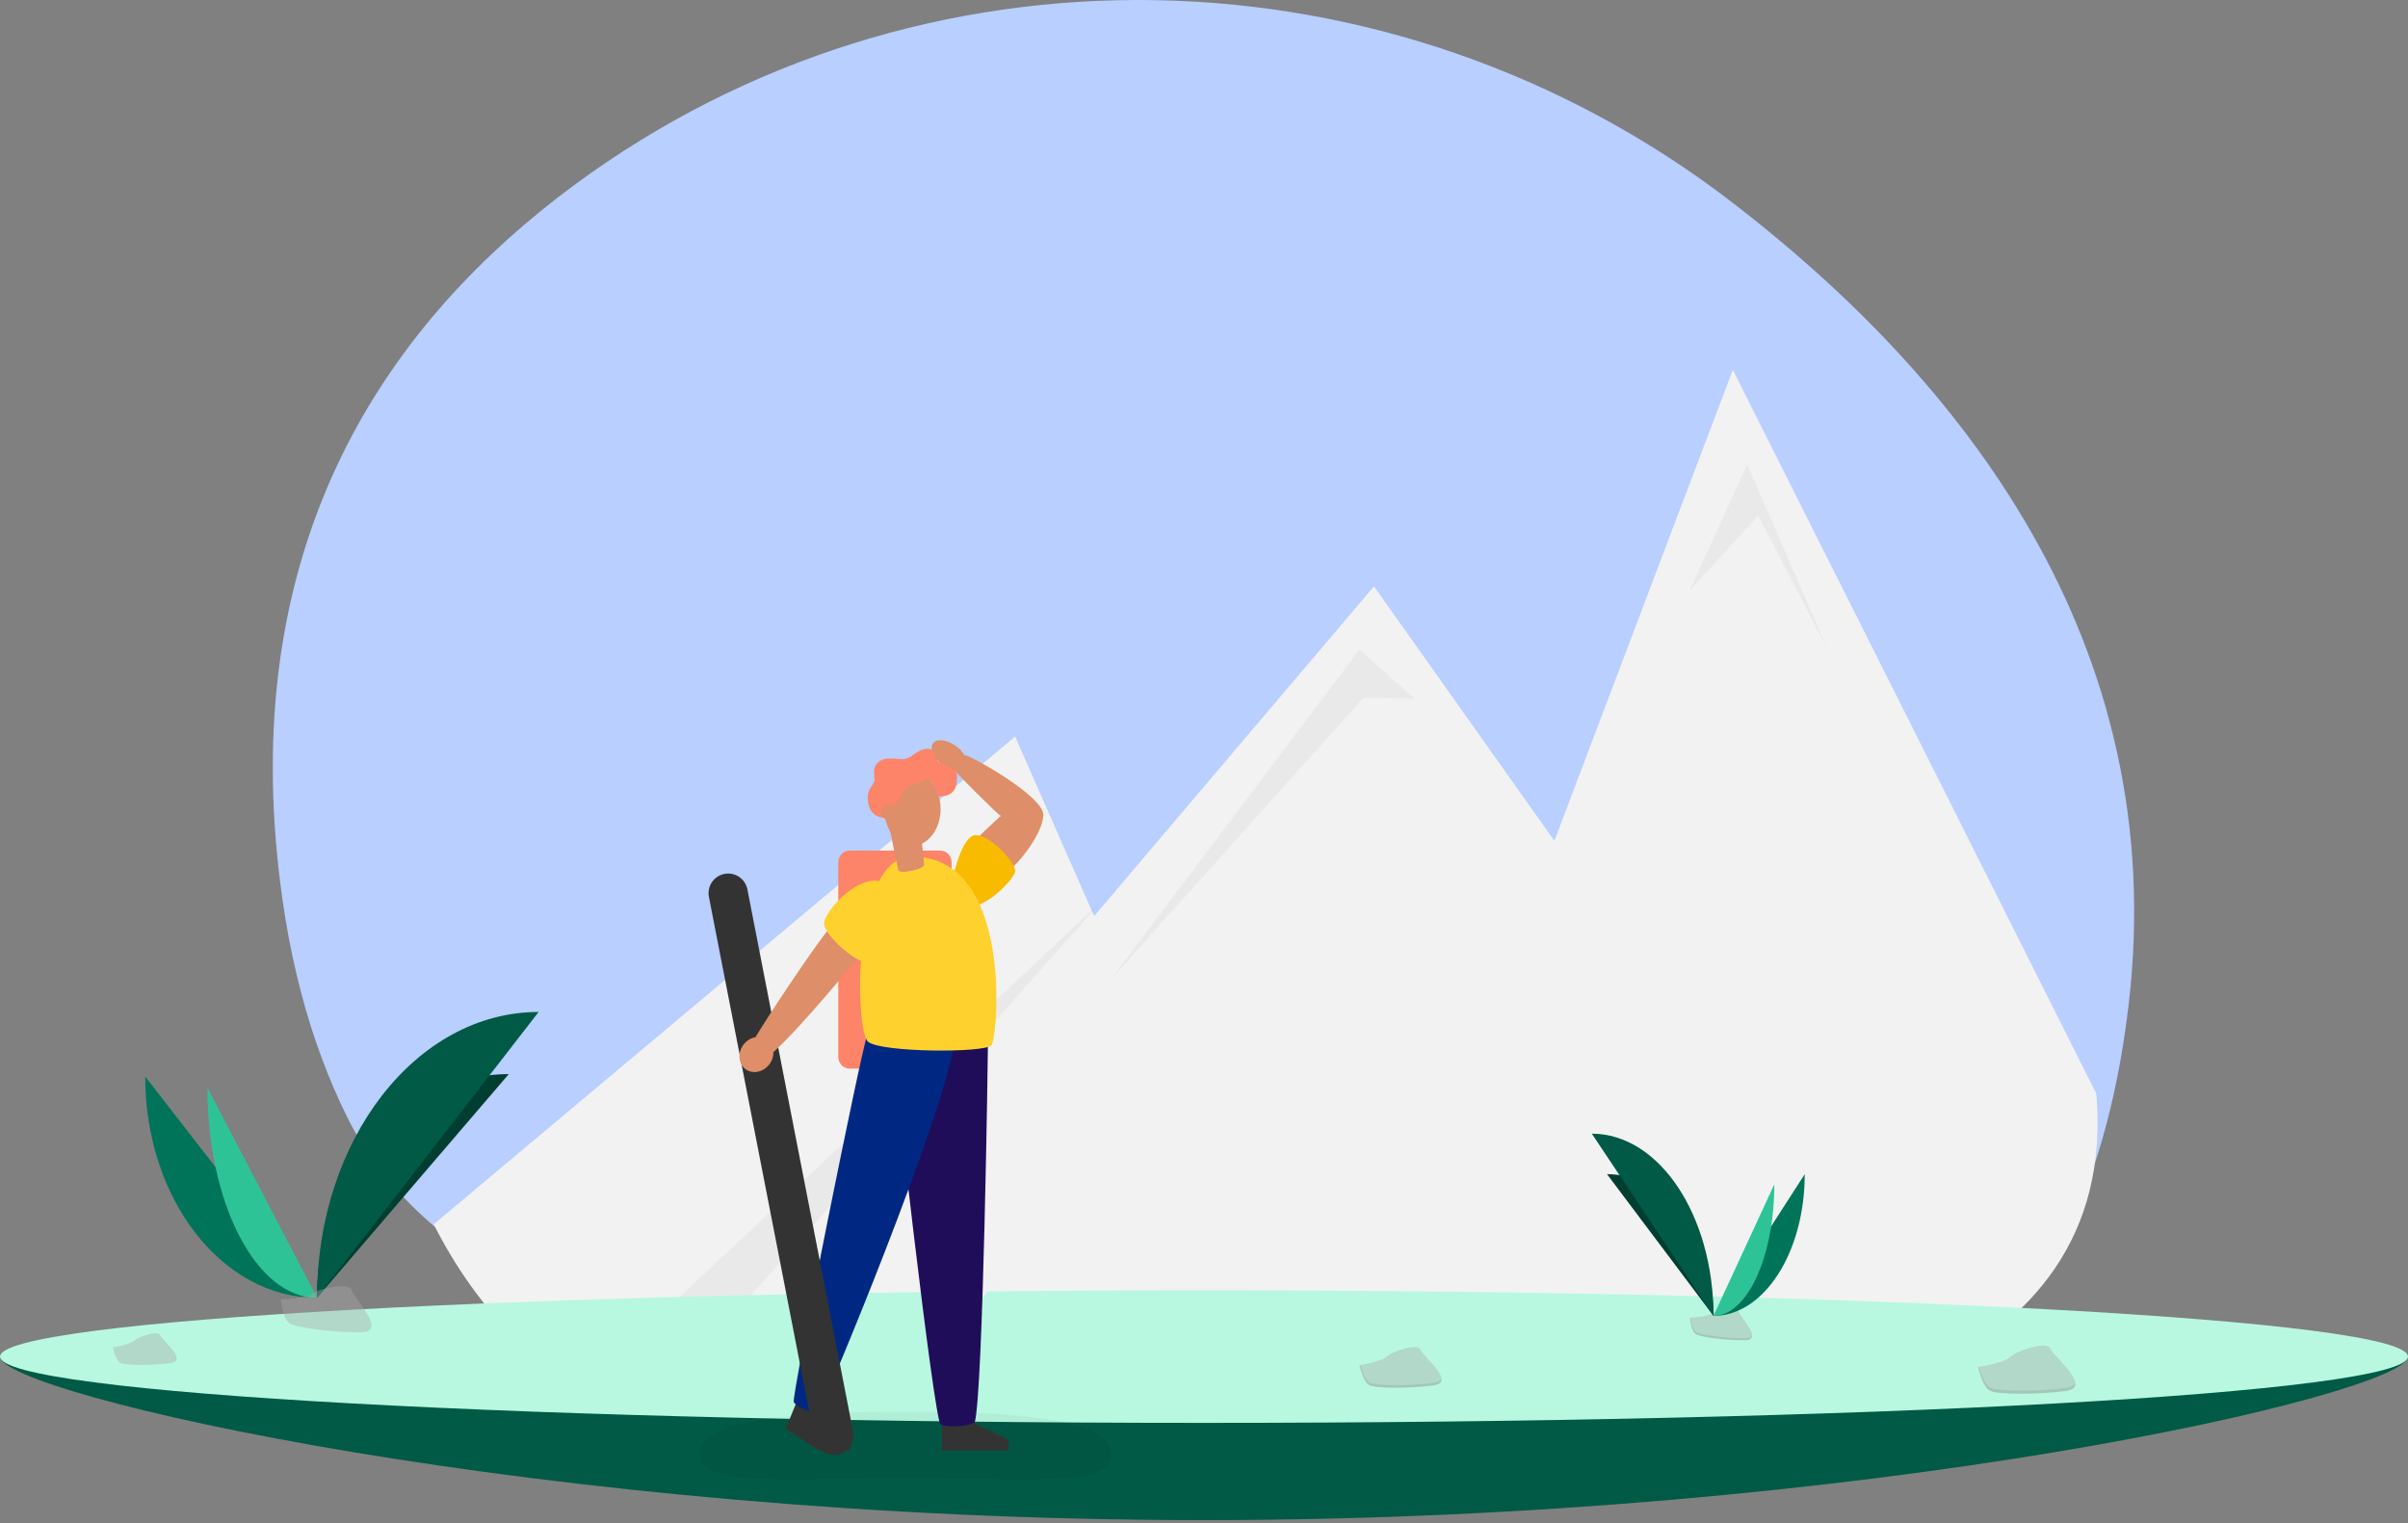 <svg width="430" height="272" viewBox="0 0 430 272" fill="none" xmlns="http://www.w3.org/2000/svg">
<rect x="0" y="0" width="430" height="272" fill="#808080" stroke="none"/>
<g clip-path="url(#clip0)">
<path d="M380.127 179.286C378.044 197.098 373.717 211.4 367.777 222.805C359.872 238.002 346.352 244.125 334.274 250.532C330.783 252.38 327.155 253.955 323.421 255.243C301.443 262.857 276.844 260.836 257.522 256.817C243.969 253.995 230.213 252.259 216.383 251.624C212.439 251.447 208.49 251.359 204.539 251.36C198.445 251.369 88.711 253.447 61.994 199.454C55.398 186.135 50.877 169.864 49.252 150.032C44.656 93.964 69.918 57.139 102.505 33.069C164.147 -12.462 248.641 -10.552 309.375 36.178C349.83 67.306 387.707 114.415 380.127 179.286Z" fill="#B8CFFF"/>
<path opacity="0.1" d="M219.15 255.57C215.206 255.393 211.258 255.304 207.306 255.306L161.662 154.324L219.15 255.57Z" fill="black" fill-opacity="0.4"/>
<path d="M77.449 218.595C85.123 233.788 95.564 243.854 107.291 250.259C110.679 252.106 114.203 253.681 117.828 254.968C139.166 262.581 163.05 260.562 181.809 256.542C194.967 253.721 208.324 251.985 221.751 251.352C225.581 251.175 229.415 251.086 233.251 251.087C239.169 251.095 274.836 254.525 280.751 254.968C319.189 257.872 378.772 246.026 374.334 195.249L309.432 66.037L285.277 129.783L277.567 150.132L256.321 120.163L245.35 104.69L195.389 163.565L181.268 131.511C143.089 163.536 121.684 181.493 83.504 213.519L78.051 218.09L77.449 218.595Z" fill="#F2F2F2"/>
<path opacity="0.1" d="M110.443 241.818C113.763 243.544 117.215 245.014 120.767 246.216L196.765 160.852L110.443 241.818Z" fill="black" fill-opacity="0.4"/>
<path opacity="0.1" d="M252.513 124.678L242.77 115.966L198.461 174.754L243.452 124.588L252.513 124.678Z" fill="black" fill-opacity="0.4"/>
<path opacity="0.1" d="M301.727 105.437L312.002 82.949L326.23 115.694L313.978 92.023L301.727 105.437Z" fill="black" fill-opacity="0.4"/>
<path d="M430 242.22C430 248.757 333.742 271.415 215 271.415C96.258 271.415 0 248.757 0 242.22C0 235.684 96.258 247.743 215 247.743C333.742 247.743 430 235.684 430 242.22Z" fill="#005A45"/>
<path d="M215 254.055C333.742 254.055 430 248.756 430 242.219C430 235.683 333.742 230.384 215 230.384C96.258 230.384 0 235.683 0 242.219C0 248.756 96.258 254.055 215 254.055Z" fill="#B8F8E0"/>
<path d="M301.772 235.271C301.772 235.271 304.761 235.179 305.662 234.539C306.563 233.898 310.261 233.133 310.484 234.161C310.708 235.187 314.978 239.269 311.602 239.296C308.226 239.324 303.76 238.771 302.86 238.225C301.961 237.678 301.772 235.271 301.772 235.271Z" fill="#A8A8A8" fill-opacity="0.4"/>
<path opacity="0.2" d="M311.663 238.937C308.287 238.964 303.82 238.412 302.921 237.865C302.235 237.449 301.963 235.955 301.872 235.266C301.808 235.268 301.772 235.269 301.772 235.269C301.772 235.269 301.961 237.677 302.86 238.223C303.76 238.77 308.226 239.322 311.602 239.295C312.576 239.287 312.913 238.941 312.895 238.428C312.759 238.738 312.388 238.932 311.663 238.937Z" fill="black" fill-opacity="0.4"/>
<path d="M353.253 244.088C353.253 244.088 357.742 243.405 358.983 242.277C360.224 241.147 365.659 239.323 366.183 240.83C366.708 242.337 373.888 247.713 368.804 248.368C363.722 249.022 356.888 249.003 355.433 248.342C353.977 247.681 353.253 244.088 353.253 244.088Z" fill="#A8A8A8" fill-opacity="0.4"/>
<path opacity="0.2" d="M368.831 247.818C363.748 248.473 356.913 248.453 355.458 247.792C354.35 247.289 353.666 245.086 353.402 244.064C353.307 244.079 353.253 244.087 353.253 244.087C353.253 244.087 353.977 247.681 355.433 248.342C356.888 249.002 363.722 249.022 368.804 248.368C370.272 248.179 370.716 247.596 370.595 246.827C370.447 247.318 369.922 247.678 368.831 247.818Z" fill="black" fill-opacity="0.4"/>
<path d="M242.768 243.763C242.768 243.763 246.556 243.188 247.604 242.235C248.652 241.282 253.238 239.742 253.681 241.014C254.122 242.287 260.182 246.823 255.893 247.376C251.603 247.928 245.836 247.912 244.607 247.354C243.379 246.796 242.768 243.763 242.768 243.763Z" fill="#A8A8A8" fill-opacity="0.4"/>
<path opacity="0.2" d="M255.915 246.912C251.625 247.464 245.857 247.448 244.629 246.89C243.694 246.466 243.116 244.607 242.894 243.744C242.814 243.757 242.768 243.764 242.768 243.764C242.768 243.764 243.379 246.796 244.607 247.355C245.836 247.912 251.603 247.929 255.893 247.377C257.132 247.217 257.506 246.725 257.403 246.076C257.279 246.49 256.836 246.794 255.915 246.912Z" fill="black" fill-opacity="0.4"/>
<path opacity="0.1" d="M198.46 259.595C198.46 265.778 181.903 263.865 161.631 263.865C141.357 263.865 125.046 265.778 125.046 259.595C125.046 253.41 141.601 252.065 161.874 252.065C182.147 252.065 198.46 253.41 198.46 259.595Z" fill="black" fill-opacity="0.4"/>
<path d="M172.67 225.628C174.742 226.282 176.675 227.314 178.368 228.672C178.496 228.751 178.588 228.877 178.627 229.022C178.671 229.35 178.233 229.483 177.914 229.575C176.979 229.843 176.381 230.72 175.692 231.407C175.004 232.094 173.896 232.633 173.093 232.084C172.882 231.922 172.698 231.729 172.548 231.51L169.153 227.087C170.303 226.444 171.514 225.914 172.767 225.503" fill="#F1F1F1"/>
<path d="M151.718 151.875H167.905C169.023 151.875 169.93 152.813 169.93 153.969V188.707C169.93 189.864 169.023 190.802 167.905 190.802H151.718C150.599 190.802 149.693 189.864 149.693 188.707V153.969C149.693 152.813 150.599 151.875 151.718 151.875Z" fill="#FD8369"/>
<path d="M168.19 254.449V258.988H180.103V257.067L172.723 253.56L168.19 254.449Z" fill="#333333"/>
<path d="M142.347 250.098C141.744 251.494 140.322 255.113 140.322 255.113L146.266 258.98H151.653L152.284 256.844L145.517 251.486L142.347 250.098Z" fill="#333333"/>
<path d="M162.938 151.004C160.163 151.004 157.915 148.07 157.915 144.451C157.915 140.831 160.163 137.897 162.938 137.897C165.712 137.897 167.961 140.831 167.961 144.451C167.961 148.07 165.712 151.004 162.938 151.004Z" fill="#DE8E68"/>
<path d="M166.598 132.747C167.256 131.811 169.113 132.022 170.746 133.239C171.365 133.69 171.891 134.264 172.293 134.927C172.345 134.903 172.403 134.889 172.461 134.887C173.254 134.887 186.438 142.183 186.313 145.549C186.188 148.915 181.765 154.312 180.222 155.348C180.222 155.348 173.254 151.982 173.629 150.901C174.004 149.82 178.016 146.362 178.72 145.678C177.893 145.231 171.275 138.447 170.527 137.679C169.742 137.505 169.003 137.159 168.359 136.664C166.729 135.446 165.938 133.693 166.598 132.747Z" fill="#DE8E68"/>
<path d="M170.383 161.252C168.864 159.988 171.379 149.389 174.073 149.129C176.768 148.869 181.468 154.122 181.279 155.613C181.089 157.104 174.22 164.429 170.383 161.252Z" fill="#F8BB00"/>
<path d="M176.412 186.629C176.412 188.374 175.568 248.778 174.049 254.016C172.699 254.714 169.156 254.889 167.975 254.365C166.794 253.842 159.256 187.586 159.256 184.678C159.256 181.769 176.412 186.629 176.412 186.629Z" fill="#200D59"/>
<path d="M146.151 252.128C147.763 249.51 168.745 198.659 170.391 186.121C168.668 184.74 155.847 182.539 154.809 185.045C153.771 187.552 141.31 249.533 141.737 250.337C142.164 251.142 144.939 252.397 146.151 252.128Z" fill="#002883"/>
<path d="M162.867 152.934C151.983 152.934 152.658 184.096 155.02 186.016C157.383 187.936 175.86 188.024 177.042 186.627C178.222 185.231 181.013 152.934 162.867 152.934Z" fill="#FFD12E"/>
<path d="M154.949 142.227C154.949 140.899 156.177 139.941 156.177 139.203C156.177 138.467 155.756 137.147 156.696 136.202C157.839 135.056 159.659 135.534 161.289 135.534C162.821 135.534 163.667 133.692 165.757 133.692C167.151 133.692 166.974 135.563 167.495 136.028C167.882 136.378 170.894 137.047 170.894 138.472C170.894 140.064 170.854 142.201 167.657 142.201C167.445 141.436 166.645 139.757 165.734 139.01C165.265 139.22 162.696 140.316 162.06 140.509C161.425 140.703 160.495 143.521 159.509 143.862C158.523 144.201 158.461 146.078 157.741 145.998C157.02 145.917 154.949 145.604 154.949 142.227Z" fill="#FD8369"/>
<path d="M158.614 146.343C157.881 146.343 157.286 145.728 157.286 144.969C157.286 144.21 157.881 143.595 158.614 143.595C159.347 143.595 159.942 144.21 159.942 144.969C159.942 145.728 159.347 146.343 158.614 146.343Z" fill="#DE8E68"/>
<path d="M160.427 155.378C160.639 156.138 165.102 155.216 165.016 154.357L164.253 146.728L158.876 147.926C158.876 147.926 160.21 154.623 160.427 155.378Z" fill="#DE8E68"/>
<path d="M130.028 159.471L148.901 256.268" stroke="#333333" stroke-width="7" stroke-miterlimit="10" stroke-linecap="round"/>
<path d="M133.055 186.182C133.558 185.656 134.207 185.304 134.911 185.178C137.163 181.419 144.811 169.834 148.184 165.625C150.616 167.432 153.584 170.592 153.584 170.592C152.344 172.03 143.055 183.4 138.112 187.859C138.115 188.326 138.027 188.79 137.853 189.221C137.68 189.651 137.423 190.041 137.1 190.368C135.85 191.663 133.929 191.775 132.812 190.621C131.696 189.467 131.805 187.477 133.055 186.182Z" fill="#DE8E68"/>
<path d="M158.593 158.041C154.228 154.683 147.031 162.801 147.15 164.937C147.268 167.071 152.799 171.806 154.691 171.811C157.001 171.814 162.309 160.898 158.593 158.041Z" fill="#FFD12E"/>
<path d="M25.93 192.229C25.93 214.063 39.652 231.731 56.61 231.731L25.93 192.229Z" fill="#007458"/>
<path d="M56.611 231.73C56.611 209.651 71.924 191.785 90.847 191.785L56.611 231.73Z" fill="#003E31"/>
<path d="M37.047 194.209C37.047 214.95 45.797 231.731 56.61 231.731L37.047 194.209Z" fill="#2EC396"/>
<path d="M56.611 231.729C56.611 203.517 74.311 180.688 96.183 180.688L56.611 231.729Z" fill="#005A45"/>
<path d="M50.157 232.01C50.157 232.01 54.508 231.876 55.819 230.943C57.13 230.012 62.512 228.898 62.837 230.393C63.162 231.888 69.375 237.827 64.463 237.867C59.551 237.907 53.05 237.104 51.741 236.307C50.432 235.512 50.157 232.01 50.157 232.01Z" fill="#A8A8A8" fill-opacity="0.4"/>
<path d="M20.156 240.583C20.156 240.583 23.106 240.134 23.922 239.393C24.737 238.651 28.307 237.451 28.652 238.442C28.996 239.432 33.714 242.964 30.374 243.394C27.035 243.824 22.545 243.811 21.588 243.378C20.632 242.943 20.156 240.583 20.156 240.583Z" fill="#A8A8A8" fill-opacity="0.4"/>
<path d="M322.273 209.648C322.273 223.634 314.985 234.951 305.979 234.951L322.273 209.648Z" fill="#007458"/>
<path d="M305.978 234.951C305.978 220.965 297.475 209.648 286.968 209.648L305.978 234.951Z" fill="#003E31"/>
<path d="M316.842 211.455C316.842 224.441 311.983 234.95 305.979 234.95L316.842 211.455Z" fill="#2EC396"/>
<path d="M305.978 234.95C305.978 216.969 296.261 202.419 284.252 202.419L305.978 234.95Z" fill="#005A45"/>
</g>
<defs>
<clipPath id="clip0">
<rect width="430" height="272" fill="white"/>
</clipPath>
</defs>
</svg>
